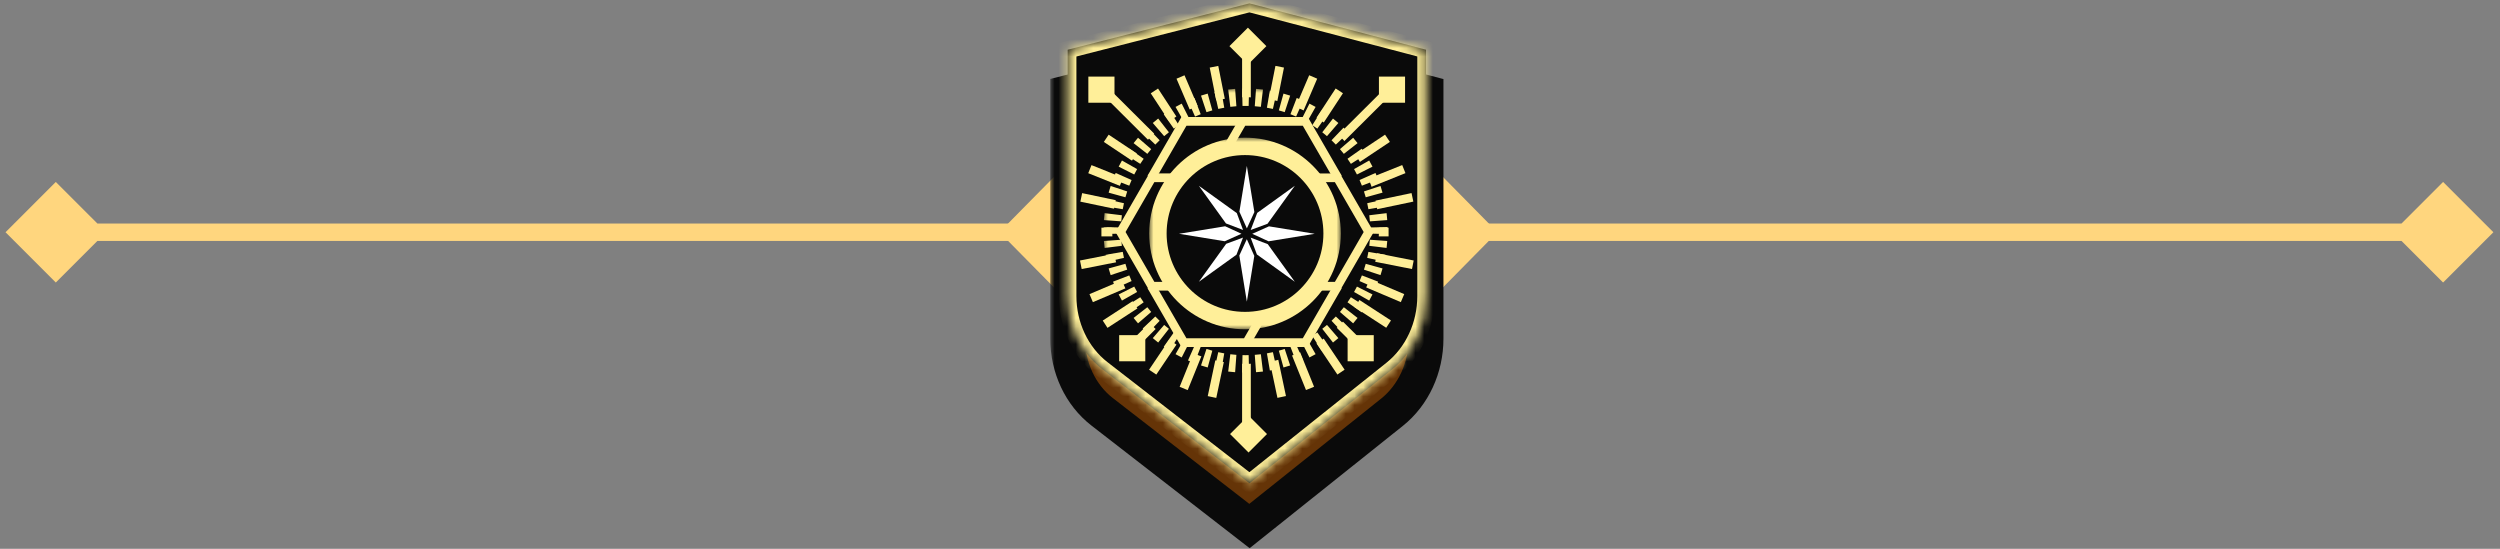 <svg width="287" height="63" viewBox="0 0 287 63" fill="none" xmlns="http://www.w3.org/2000/svg">
<rect x="0" y="0" width="287" height="63" fill="#808080" stroke="none"/>
<path d="M0.633 26.66L6.406 32.434L12.18 26.66L6.406 20.887L0.633 26.66ZM286.241 26.66L280.467 20.887L274.694 26.66L280.467 32.434L286.241 26.66ZM6.406 27.66H280.467V25.66H6.406V27.66Z" fill="#FFD67E"/>
<rect width="9.925" height="9.925" transform="matrix(0.702 0.712 -0.702 0.712 164.934 19.59)" fill="#FFD67E"/>
<rect width="9.925" height="9.925" transform="matrix(0.702 0.712 -0.702 0.712 121.711 19.59)" fill="#FFD67E"/>
<mask id="path-4-outside-1_554_3845" maskUnits="userSpaceOnUse" x="120.57" y="2.297" width="46" height="61" fill="black">
<rect fill="white" x="120.57" y="2.297" width="46" height="61"/>
<path d="M143.438 60.388L126.518 47.268C124.043 45.349 122.57 42.222 122.57 38.885L122.57 10.619L143.438 5.297L163.707 10.619L163.707 38.885C163.707 42.228 162.253 45.368 159.798 47.328L143.438 60.388Z"/>
</mask>
<path d="M143.438 60.388L126.518 47.268C124.043 45.349 122.57 42.222 122.57 38.885L122.57 10.619L143.438 5.297L163.707 10.619L163.707 38.885C163.707 42.228 162.253 45.368 159.798 47.328L143.438 60.388Z" fill="#653407"/>
<path d="M126.518 47.268L125.292 48.849L125.292 48.849L126.518 47.268ZM143.438 60.388L142.213 61.968L143.456 62.932L144.686 61.951L143.438 60.388ZM122.57 10.619L122.076 8.681L120.57 9.065L120.57 10.619L122.57 10.619ZM122.57 38.885L124.57 38.885L124.57 38.885L122.57 38.885ZM143.438 5.297L143.946 3.362L143.446 3.231L142.944 3.359L143.438 5.297ZM163.707 10.619L165.707 10.619L165.707 9.076L164.214 8.684L163.707 10.619ZM163.707 38.885L161.707 38.885L161.707 38.885L163.707 38.885ZM159.798 47.328L161.046 48.891L161.046 48.891L159.798 47.328ZM125.292 48.849L142.213 61.968L144.664 58.807L127.743 45.688L125.292 48.849ZM120.57 10.619L120.57 38.885L124.57 38.885L124.57 10.619L120.57 10.619ZM142.944 3.359L122.076 8.681L123.065 12.557L143.932 7.235L142.944 3.359ZM164.214 8.684L143.946 3.362L142.93 7.231L163.199 12.553L164.214 8.684ZM165.707 38.885L165.707 10.619L161.707 10.619L161.707 38.885L165.707 38.885ZM144.686 61.951L161.046 48.891L158.55 45.765L142.19 58.825L144.686 61.951ZM161.046 48.891C164.01 46.524 165.707 42.791 165.707 38.885L161.707 38.885C161.707 41.665 160.496 44.212 158.55 45.765L161.046 48.891ZM127.743 45.688C125.793 44.175 124.57 41.65 124.57 38.885L120.57 38.885C120.57 42.793 122.293 46.523 125.292 48.849L127.743 45.688Z" fill="#0A0A0A" mask="url(#path-4-outside-1_554_3845)"/>
<mask id="path-6-inside-2_554_3845" fill="white">
<path d="M143.438 55.478L126.518 42.358C124.043 40.439 122.57 37.312 122.57 33.975L122.57 5.708L143.438 0.387L163.707 5.708V12.775V19.842V26.908L163.707 33.975C163.707 37.318 162.253 40.458 159.798 42.418L143.438 55.478Z"/>
</mask>
<path d="M143.438 55.478L126.518 42.358C124.043 40.439 122.57 37.312 122.57 33.975L122.57 5.708L143.438 0.387L163.707 5.708V12.775V19.842V26.908L163.707 33.975C163.707 37.318 162.253 40.458 159.798 42.418L143.438 55.478Z" fill="#0A0A0A"/>
<path d="M126.518 42.358L125.905 43.148L125.905 43.148L126.518 42.358ZM143.438 55.478L142.825 56.268L143.447 56.75L144.062 56.259L143.438 55.478ZM122.57 5.708L122.323 4.739L121.57 4.931L121.57 5.708L122.57 5.708ZM122.57 33.975L123.57 33.975L123.57 33.975L122.57 33.975ZM143.438 0.387L143.692 -0.58L143.442 -0.646L143.191 -0.582L143.438 0.387ZM163.707 5.708H164.707V4.937L163.961 4.741L163.707 5.708ZM163.707 33.975L164.707 33.975L164.707 33.975L163.707 33.975ZM159.798 42.418L160.422 43.199L160.422 43.199L159.798 42.418ZM163.707 26.908L162.707 26.908L162.707 26.908L163.707 26.908ZM125.905 43.148L142.825 56.268L144.051 54.687L127.13 41.568L125.905 43.148ZM121.57 5.708L121.57 33.975L123.57 33.975L123.57 5.708L121.57 5.708ZM143.191 -0.582L122.323 4.739L122.817 6.677L143.685 1.356L143.191 -0.582ZM163.961 4.741L143.692 -0.58L143.184 1.354L163.453 6.676L163.961 4.741ZM144.062 56.259L160.422 43.199L159.174 41.636L142.814 54.696L144.062 56.259ZM160.422 43.199C163.131 41.036 164.707 37.6 164.707 33.975L162.707 33.975C162.707 37.036 161.374 39.88 159.174 41.636L160.422 43.199ZM127.13 41.568C124.918 39.852 123.57 37.026 123.57 33.975L121.57 33.975C121.57 37.597 123.168 41.026 125.905 43.148L127.13 41.568ZM164.707 19.842V12.775H162.707V19.842H164.707ZM164.707 12.775V5.708H162.707V12.775H164.707ZM164.707 33.975L164.707 26.908L162.707 26.908L162.707 33.975L164.707 33.975ZM164.707 26.908V19.842H162.707V26.908H164.707Z" fill="#FFEF99" mask="url(#path-6-inside-2_554_3845)"/>
<rect x="141.139" y="5.297" width="3" height="3" transform="rotate(-45 141.139 5.297)" fill="#FFEF99"/>
<rect x="141.21" y="49.828" width="3" height="3" transform="rotate(-45 141.21 49.828)" fill="#FFEF99"/>
<rect x="158.301" y="8.793" width="3" height="3" fill="#FFEF99"/>
<rect x="154.706" y="38.475" width="3" height="3" fill="#FFEF99"/>
<rect x="124.943" y="8.793" width="3" height="3" fill="#FFEF99"/>
<rect x="128.48" y="38.475" width="3" height="3" fill="#FFEF99"/>
<path d="M127.064 10.633L156.316 39.768" stroke="#FFEF99" stroke-miterlimit="10"/>
<path d="M125.116 19.419L134.807 23.303" stroke="#FFEF99" stroke-miterlimit="10"/>
<path d="M139.785 34.944L135.886 44.596" stroke="#FFEF99" stroke-miterlimit="10"/>
<path d="M135.522 8.839L139.617 18.41" stroke="#FFEF99" stroke-miterlimit="10"/>
<path d="M134.876 30.148L125.267 34.227" stroke="#FFEF99" stroke-miterlimit="10"/>
<path d="M124.128 22.66L134.349 24.803" stroke="#FFEF99" stroke-miterlimit="10"/>
<path d="M141.289 35.398L139.138 45.578" stroke="#FFEF99" stroke-miterlimit="10"/>
<path d="M132.524 10.438L138.231 19.152" stroke="#FFEF99" stroke-miterlimit="10"/>
<path d="M135.616 31.535L126.867 37.219" stroke="#FFEF99" stroke-miterlimit="10"/>
<path d="M126.996 15.878L135.675 21.666" stroke="#FFEF99" stroke-miterlimit="10"/>
<path d="M138.141 34.078L132.329 42.723" stroke="#FFEF99" stroke-miterlimit="10"/>
<path d="M139.366 7.663L141.394 17.869" stroke="#FFEF99" stroke-miterlimit="10"/>
<path d="M134.328 28.377L124.081 30.396" stroke="#FFEF99" stroke-miterlimit="10"/>
<path d="M159.409 26.637L126.443 26.637" stroke="#FFEF99" stroke-miterlimit="10"/>
<path d="M159.409 10.43L129.958 39.764" stroke="#FFEF99" stroke-miterlimit="10"/>
<path d="M161.16 19.413L151.47 23.297" stroke="#FFEF99" stroke-miterlimit="10"/>
<path d="M146.491 34.936L150.391 44.588" stroke="#FFEF99" stroke-miterlimit="10"/>
<path d="M150.754 8.835L146.659 18.406" stroke="#FFEF99" stroke-miterlimit="10"/>
<path d="M151.401 30.146L161.011 34.225" stroke="#FFEF99" stroke-miterlimit="10"/>
<path d="M162.148 22.654L151.927 24.797" stroke="#FFEF99" stroke-miterlimit="10"/>
<path d="M144.988 35.39L147.139 45.57" stroke="#FFEF99" stroke-miterlimit="10"/>
<path d="M153.752 10.431L148.045 19.145" stroke="#FFEF99" stroke-miterlimit="10"/>
<path d="M150.661 31.525L159.409 37.209" stroke="#FFEF99" stroke-miterlimit="10"/>
<path d="M159.28 15.874L150.601 21.662" stroke="#FFEF99" stroke-miterlimit="10"/>
<path d="M148.136 34.074L153.947 42.719" stroke="#FFEF99" stroke-miterlimit="10"/>
<path d="M146.91 7.661L144.883 17.867" stroke="#FFEF99" stroke-miterlimit="10"/>
<path d="M151.948 28.377L162.195 30.396" stroke="#FFEF99" stroke-miterlimit="10"/>
<path d="M143.093 5.136L143.093 49.961" stroke="#FFEF99" stroke-miterlimit="10"/>
<mask id="path-42-outside-3_554_3845" maskUnits="userSpaceOnUse" x="126.685" y="10.158" width="33" height="33" fill="black">
<rect fill="white" x="126.685" y="10.158" width="33" height="33"/>
<path d="M158.301 26.466C158.301 34.921 151.447 41.774 142.993 41.774C134.538 41.774 127.685 34.921 127.685 26.466C127.685 18.012 134.538 11.158 142.993 11.158C151.447 11.158 158.301 18.012 158.301 26.466Z"/>
</mask>
<path d="M158.301 26.466C158.301 34.921 151.447 41.774 142.993 41.774C134.538 41.774 127.685 34.921 127.685 26.466C127.685 18.012 134.538 11.158 142.993 11.158C151.447 11.158 158.301 18.012 158.301 26.466Z" fill="#0A0A0A"/>
<path d="M158.801 26.466C158.801 26.336 158.799 26.207 158.796 26.077L157.796 26.102C157.799 26.223 157.801 26.344 157.801 26.466H158.801ZM158.759 25.303C158.74 25.044 158.715 24.786 158.683 24.531L157.691 24.652C157.72 24.891 157.744 25.133 157.761 25.375L158.759 25.303ZM158.57 23.763C158.526 23.507 158.476 23.253 158.42 23.002L157.444 23.22C157.497 23.456 157.544 23.693 157.585 23.933L158.57 23.763ZM158.232 22.249C158.163 21.999 158.088 21.751 158.007 21.506L157.057 21.82C157.133 22.049 157.203 22.281 157.268 22.515L158.232 22.249ZM157.745 20.775C157.652 20.533 157.553 20.294 157.448 20.058L156.534 20.464C156.632 20.685 156.725 20.909 156.812 21.135L157.745 20.775ZM157.116 19.357C156.999 19.126 156.877 18.898 156.749 18.673L155.88 19.167C155.999 19.377 156.114 19.591 156.223 19.807L157.116 19.357ZM156.35 18.008C156.211 17.789 156.067 17.574 155.918 17.363L155.101 17.939C155.241 18.137 155.375 18.339 155.505 18.544L156.35 18.008ZM155.455 16.74C155.296 16.536 155.132 16.336 154.963 16.141L154.206 16.794C154.364 16.977 154.518 17.165 154.667 17.356L155.455 16.74ZM154.442 15.566C154.263 15.379 154.08 15.196 153.893 15.017L153.203 15.742C153.379 15.909 153.55 16.08 153.718 16.256L154.442 15.566ZM153.318 14.496C153.123 14.327 152.923 14.163 152.719 14.004L152.103 14.792C152.294 14.941 152.482 15.095 152.665 15.253L153.318 14.496ZM152.096 13.541C151.885 13.392 151.67 13.248 151.451 13.109L150.916 13.954C151.12 14.084 151.322 14.219 151.52 14.358L152.096 13.541ZM150.786 12.71C150.561 12.582 150.333 12.46 150.102 12.343L149.652 13.236C149.868 13.345 150.082 13.46 150.292 13.579L150.786 12.71ZM149.401 12.011C149.165 11.906 148.926 11.807 148.684 11.714L148.324 12.647C148.55 12.734 148.774 12.827 148.995 12.925L149.401 12.011ZM147.953 11.452C147.708 11.371 147.46 11.296 147.21 11.227L146.944 12.191C147.178 12.256 147.41 12.326 147.64 12.402L147.953 11.452ZM146.457 11.039C146.206 10.983 145.952 10.933 145.696 10.889L145.526 11.874C145.766 11.915 146.004 11.962 146.239 12.015L146.457 11.039ZM144.928 10.776C144.673 10.744 144.415 10.719 144.156 10.7L144.084 11.698C144.327 11.715 144.568 11.739 144.807 11.768L144.928 10.776ZM143.382 10.663C143.252 10.66 143.123 10.658 142.993 10.658V11.658C143.115 11.658 143.236 11.66 143.357 11.663L143.382 10.663ZM142.993 10.658C142.863 10.658 142.733 10.66 142.604 10.663L142.628 11.663C142.749 11.66 142.871 11.658 142.993 11.658V10.658ZM141.829 10.7C141.57 10.719 141.313 10.744 141.057 10.776L141.178 11.768C141.418 11.739 141.659 11.715 141.902 11.698L141.829 10.7ZM140.289 10.889C140.033 10.933 139.78 10.983 139.528 11.039L139.746 12.015C139.982 11.962 140.22 11.915 140.459 11.874L140.289 10.889ZM138.775 11.227C138.525 11.296 138.277 11.371 138.032 11.452L138.346 12.402C138.575 12.326 138.807 12.256 139.041 12.191L138.775 11.227ZM137.302 11.714C137.06 11.807 136.821 11.906 136.585 12.011L136.99 12.925C137.211 12.827 137.435 12.734 137.662 12.647L137.302 11.714ZM135.883 12.343C135.652 12.46 135.424 12.582 135.199 12.71L135.693 13.579C135.903 13.46 136.117 13.345 136.334 13.236L135.883 12.343ZM134.534 13.109C134.315 13.248 134.1 13.392 133.889 13.541L134.466 14.358C134.664 14.219 134.865 14.084 135.07 13.954L134.534 13.109ZM133.266 14.004C133.063 14.163 132.863 14.327 132.667 14.496L133.32 15.253C133.504 15.095 133.691 14.941 133.882 14.792L133.266 14.004ZM132.092 15.017C131.905 15.196 131.722 15.379 131.544 15.566L132.268 16.256C132.435 16.08 132.606 15.909 132.782 15.742L132.092 15.017ZM131.023 16.141C130.854 16.336 130.689 16.536 130.53 16.74L131.318 17.356C131.467 17.165 131.621 16.977 131.779 16.794L131.023 16.141ZM130.067 17.363C129.918 17.574 129.774 17.789 129.636 18.008L130.48 18.544C130.61 18.339 130.745 18.137 130.884 17.939L130.067 17.363ZM129.236 18.673C129.109 18.898 128.986 19.126 128.87 19.357L129.763 19.807C129.872 19.591 129.986 19.377 130.106 19.167L129.236 18.673ZM128.537 20.058C128.433 20.294 128.334 20.533 128.24 20.775L129.173 21.135C129.26 20.909 129.353 20.685 129.451 20.464L128.537 20.058ZM127.979 21.506C127.898 21.751 127.823 21.999 127.754 22.249L128.717 22.515C128.782 22.281 128.852 22.049 128.928 21.82L127.979 21.506ZM127.566 23.002C127.509 23.253 127.459 23.507 127.415 23.763L128.4 23.933C128.442 23.693 128.489 23.456 128.541 23.22L127.566 23.002ZM127.302 24.531C127.271 24.786 127.246 25.044 127.227 25.303L128.224 25.375C128.242 25.133 128.265 24.891 128.295 24.652L127.302 24.531ZM127.189 26.077C127.186 26.207 127.185 26.336 127.185 26.466H128.185C128.185 26.344 128.186 26.223 128.189 26.102L127.189 26.077ZM127.185 26.466C127.185 26.596 127.186 26.726 127.189 26.855L128.189 26.831C128.186 26.71 128.185 26.588 128.185 26.466H127.185ZM127.227 27.63C127.246 27.889 127.271 28.146 127.302 28.402L128.295 28.281C128.265 28.041 128.242 27.8 128.224 27.557L127.227 27.63ZM127.415 29.17C127.459 29.426 127.509 29.679 127.566 29.931L128.541 29.713C128.489 29.477 128.442 29.239 128.4 29L127.415 29.17ZM127.754 30.684C127.823 30.934 127.898 31.182 127.979 31.427L128.928 31.113C128.852 30.884 128.782 30.652 128.717 30.418L127.754 30.684ZM128.24 32.157C128.334 32.399 128.433 32.638 128.537 32.874L129.451 32.469C129.353 32.248 129.26 32.024 129.173 31.797L128.24 32.157ZM128.87 33.576C128.986 33.807 129.109 34.035 129.236 34.26L130.106 33.766C129.986 33.556 129.872 33.342 129.763 33.125L128.87 33.576ZM129.636 34.925C129.774 35.144 129.918 35.359 130.067 35.57L130.884 34.993C130.745 34.795 130.61 34.594 130.48 34.389L129.636 34.925ZM130.53 36.193C130.689 36.397 130.854 36.596 131.023 36.792L131.779 36.139C131.621 35.955 131.467 35.768 131.318 35.577L130.53 36.193ZM131.544 37.367C131.722 37.554 131.905 37.737 132.092 37.915L132.782 37.191C132.606 37.024 132.435 36.853 132.268 36.677L131.544 37.367ZM132.667 38.437C132.863 38.605 133.063 38.77 133.266 38.929L133.882 38.141C133.691 37.992 133.504 37.838 133.32 37.68L132.667 38.437ZM133.889 39.392C134.1 39.541 134.315 39.685 134.534 39.823L135.07 38.979C134.865 38.849 134.664 38.714 134.466 38.575L133.889 39.392ZM135.199 40.223C135.424 40.35 135.652 40.473 135.883 40.589L136.334 39.696C136.117 39.587 135.903 39.473 135.693 39.353L135.199 40.223ZM136.585 40.922C136.821 41.026 137.06 41.126 137.302 41.219L137.662 40.286C137.435 40.199 137.211 40.106 136.99 40.008L136.585 40.922ZM138.032 41.48C138.277 41.561 138.525 41.636 138.775 41.705L139.041 40.742C138.807 40.677 138.575 40.607 138.346 40.531L138.032 41.48ZM139.528 41.894C139.78 41.95 140.033 42 140.289 42.044L140.459 41.059C140.22 41.017 139.982 40.97 139.746 40.918L139.528 41.894ZM141.057 42.157C141.313 42.188 141.57 42.213 141.829 42.232L141.902 41.235C141.659 41.217 141.418 41.194 141.178 41.164L141.057 42.157ZM142.604 42.27C142.733 42.273 142.863 42.274 142.993 42.274V41.274C142.871 41.274 142.749 41.273 142.628 41.27L142.604 42.27ZM142.993 42.274C143.123 42.274 143.252 42.273 143.382 42.27L143.357 41.27C143.236 41.273 143.115 41.274 142.993 41.274V42.274ZM144.156 42.232C144.415 42.213 144.673 42.188 144.928 42.157L144.807 41.164C144.568 41.194 144.327 41.217 144.084 41.235L144.156 42.232ZM145.696 42.044C145.952 42 146.206 41.95 146.457 41.894L146.239 40.918C146.004 40.97 145.766 41.017 145.526 41.059L145.696 42.044ZM147.21 41.705C147.46 41.636 147.708 41.561 147.953 41.48L147.64 40.531C147.41 40.607 147.178 40.677 146.944 40.742L147.21 41.705ZM148.684 41.219C148.926 41.126 149.165 41.026 149.401 40.922L148.995 40.008C148.774 40.106 148.55 40.199 148.324 40.286L148.684 41.219ZM150.102 40.589C150.333 40.473 150.561 40.35 150.786 40.223L150.292 39.353C150.082 39.473 149.868 39.587 149.652 39.696L150.102 40.589ZM151.451 39.823C151.67 39.685 151.885 39.541 152.096 39.392L151.52 38.575C151.322 38.714 151.12 38.849 150.916 38.979L151.451 39.823ZM152.719 38.929C152.923 38.77 153.123 38.605 153.318 38.437L152.665 37.68C152.482 37.838 152.294 37.992 152.103 38.141L152.719 38.929ZM153.893 37.915C154.08 37.737 154.263 37.554 154.442 37.367L153.718 36.677C153.55 36.853 153.379 37.024 153.203 37.191L153.893 37.915ZM154.963 36.792C155.132 36.596 155.296 36.397 155.455 36.193L154.667 35.577C154.518 35.768 154.364 35.955 154.206 36.139L154.963 36.792ZM155.918 35.57C156.067 35.359 156.211 35.144 156.35 34.925L155.505 34.389C155.375 34.594 155.241 34.795 155.101 34.993L155.918 35.57ZM156.749 34.26C156.877 34.035 156.999 33.807 157.116 33.576L156.223 33.125C156.114 33.342 155.999 33.556 155.88 33.766L156.749 34.26ZM157.448 32.874C157.553 32.638 157.652 32.399 157.745 32.157L156.812 31.797C156.725 32.024 156.632 32.248 156.534 32.469L157.448 32.874ZM158.007 31.427C158.088 31.182 158.163 30.934 158.232 30.684L157.268 30.418C157.203 30.652 157.133 30.884 157.057 31.113L158.007 31.427ZM158.42 29.931C158.476 29.679 158.526 29.426 158.57 29.17L157.585 29C157.544 29.239 157.497 29.477 157.444 29.713L158.42 29.931ZM158.683 28.402C158.715 28.146 158.74 27.889 158.759 27.63L157.761 27.557C157.744 27.8 157.72 28.041 157.691 28.281L158.683 28.402ZM158.796 26.855C158.799 26.726 158.801 26.596 158.801 26.466H157.801C157.801 26.588 157.799 26.71 157.796 26.831L158.796 26.855ZM159.301 26.466C159.301 26.332 159.299 26.199 159.296 26.065L157.297 26.114C157.299 26.231 157.301 26.348 157.301 26.466H159.301ZM159.257 25.266C159.238 24.999 159.212 24.734 159.18 24.47L157.194 24.712C157.223 24.944 157.245 25.177 157.263 25.412L159.257 25.266ZM159.063 23.678C159.018 23.414 158.966 23.152 158.908 22.893L156.956 23.329C157.007 23.557 157.052 23.786 157.092 24.018L159.063 23.678ZM158.714 22.116C158.642 21.858 158.565 21.602 158.482 21.349L156.582 21.976C156.656 22.198 156.723 22.422 156.786 22.648L158.714 22.116ZM158.212 20.595C158.115 20.346 158.013 20.099 157.905 19.855L156.077 20.667C156.172 20.88 156.261 21.097 156.346 21.315L158.212 20.595ZM157.562 19.132C157.442 18.893 157.316 18.658 157.184 18.426L155.445 19.413C155.56 19.617 155.671 19.823 155.776 20.032L157.562 19.132ZM156.772 17.74C156.629 17.514 156.48 17.293 156.327 17.075L154.692 18.228C154.827 18.419 154.958 18.613 155.083 18.811L156.772 17.74ZM155.849 16.432C155.685 16.222 155.516 16.016 155.341 15.814L153.827 17.121C153.98 17.298 154.129 17.479 154.273 17.664L155.849 16.432ZM154.804 15.221C154.62 15.028 154.431 14.839 154.238 14.655L152.859 16.104C153.028 16.265 153.194 16.431 153.355 16.6L154.804 15.221ZM153.645 14.118C153.443 13.943 153.237 13.774 153.027 13.61L151.795 15.185C151.98 15.33 152.161 15.479 152.338 15.632L153.645 14.118ZM152.384 13.132C152.167 12.979 151.945 12.83 151.719 12.687L150.648 14.376C150.846 14.501 151.04 14.632 151.231 14.767L152.384 13.132ZM151.033 12.275C150.801 12.143 150.566 12.017 150.327 11.897L149.427 13.683C149.636 13.788 149.842 13.899 150.046 14.014L151.033 12.275ZM149.604 11.554C149.36 11.446 149.113 11.344 148.864 11.247L148.144 13.113C148.362 13.198 148.579 13.287 148.792 13.382L149.604 11.554ZM148.11 10.977C147.857 10.894 147.602 10.816 147.343 10.745L146.811 12.673C147.037 12.736 147.261 12.803 147.483 12.877L148.11 10.977ZM146.566 10.551C146.307 10.493 146.045 10.441 145.781 10.396L145.441 12.367C145.673 12.407 145.902 12.452 146.13 12.503L146.566 10.551ZM144.989 10.279C144.725 10.247 144.46 10.221 144.193 10.202L144.047 12.196C144.282 12.213 144.515 12.236 144.747 12.264L144.989 10.279ZM143.394 10.163C143.26 10.16 143.127 10.158 142.993 10.158V12.158C143.111 12.158 143.228 12.16 143.345 12.162L143.394 10.163ZM142.993 10.158C142.859 10.158 142.725 10.16 142.592 10.163L142.64 12.162C142.757 12.16 142.875 12.158 142.993 12.158V10.158ZM141.793 10.202C141.526 10.221 141.26 10.247 140.996 10.279L141.239 12.264C141.47 12.236 141.703 12.213 141.938 12.196L141.793 10.202ZM140.204 10.396C139.94 10.441 139.678 10.493 139.419 10.551L139.855 12.503C140.083 12.452 140.313 12.407 140.544 12.367L140.204 10.396ZM138.642 10.745C138.384 10.816 138.128 10.894 137.876 10.977L138.503 12.877C138.724 12.803 138.948 12.736 139.174 12.673L138.642 10.745ZM137.121 11.247C136.872 11.344 136.625 11.446 136.382 11.554L137.193 13.382C137.407 13.287 137.623 13.198 137.842 13.113L137.121 11.247ZM135.658 11.897C135.419 12.017 135.184 12.143 134.952 12.275L135.94 14.014C136.143 13.899 136.349 13.788 136.559 13.683L135.658 11.897ZM134.266 12.687C134.041 12.83 133.819 12.979 133.601 13.132L134.754 14.767C134.945 14.632 135.14 14.501 135.338 14.376L134.266 12.687ZM132.959 13.61C132.748 13.774 132.542 13.943 132.34 14.118L133.647 15.632C133.824 15.479 134.005 15.33 134.19 15.185L132.959 13.61ZM131.747 14.655C131.554 14.839 131.366 15.028 131.182 15.221L132.63 16.6C132.791 16.431 132.957 16.265 133.127 16.104L131.747 14.655ZM130.644 15.814C130.47 16.016 130.3 16.222 130.136 16.432L131.712 17.664C131.856 17.479 132.005 17.298 132.158 17.121L130.644 15.814ZM129.659 17.075C129.505 17.293 129.357 17.514 129.213 17.74L130.902 18.811C131.028 18.613 131.158 18.419 131.293 18.228L129.659 17.075ZM128.801 18.426C128.67 18.658 128.544 18.893 128.423 19.132L130.209 20.032C130.315 19.823 130.425 19.617 130.541 19.413L128.801 18.426ZM128.08 19.855C127.972 20.099 127.87 20.346 127.774 20.595L129.639 21.315C129.724 21.097 129.814 20.88 129.908 20.667L128.08 19.855ZM127.504 21.349C127.42 21.602 127.343 21.858 127.272 22.116L129.199 22.648C129.262 22.422 129.33 22.198 129.403 21.976L127.504 21.349ZM127.078 22.893C127.02 23.152 126.968 23.414 126.922 23.678L128.893 24.018C128.933 23.786 128.978 23.557 129.029 23.329L127.078 22.893ZM126.806 24.47C126.773 24.734 126.748 24.999 126.728 25.266L128.723 25.412C128.74 25.177 128.763 24.944 128.791 24.712L126.806 24.47ZM126.689 26.065C126.686 26.199 126.685 26.332 126.685 26.466H128.685C128.685 26.348 128.686 26.231 128.689 26.114L126.689 26.065ZM126.685 26.466C126.685 26.6 126.686 26.734 126.689 26.867L128.689 26.819C128.686 26.702 128.685 26.584 128.685 26.466H126.685ZM126.728 27.666C126.748 27.933 126.773 28.199 126.806 28.463L128.791 28.22C128.763 27.989 128.74 27.756 128.723 27.521L126.728 27.666ZM126.922 29.255C126.968 29.519 127.02 29.78 127.078 30.04L129.029 29.604C128.978 29.376 128.933 29.146 128.893 28.915L126.922 29.255ZM127.272 30.817C127.343 31.075 127.42 31.331 127.504 31.584L129.403 30.956C129.33 30.735 129.262 30.511 129.199 30.285L127.272 30.817ZM127.774 32.337C127.87 32.587 127.972 32.834 128.08 33.077L129.908 32.266C129.814 32.052 129.724 31.836 129.639 31.617L127.774 32.337ZM128.423 33.801C128.544 34.04 128.67 34.275 128.801 34.507L130.541 33.519C130.425 33.316 130.315 33.109 130.209 32.9L128.423 33.801ZM129.214 35.193C129.357 35.418 129.505 35.64 129.659 35.858L131.293 34.705C131.158 34.514 131.028 34.319 130.902 34.121L129.214 35.193ZM130.136 36.501C130.3 36.711 130.47 36.917 130.644 37.119L132.158 35.812C132.005 35.635 131.856 35.453 131.712 35.269L130.136 36.501ZM131.182 37.712C131.366 37.905 131.554 38.093 131.747 38.277L133.127 36.829C132.957 36.667 132.791 36.502 132.63 36.332L131.182 37.712ZM132.34 38.815C132.542 38.989 132.748 39.159 132.959 39.323L134.19 37.747C134.005 37.603 133.824 37.454 133.647 37.301L132.34 38.815ZM133.601 39.8C133.819 39.954 134.041 40.102 134.266 40.245L135.338 38.557C135.14 38.431 134.945 38.301 134.754 38.166L133.601 39.8ZM134.952 40.658C135.184 40.789 135.419 40.915 135.658 41.036L136.559 39.25C136.349 39.144 136.143 39.034 135.94 38.918L134.952 40.658ZM136.382 41.379C136.625 41.487 136.872 41.589 137.121 41.685L137.842 39.819C137.623 39.735 137.407 39.645 137.193 39.551L136.382 41.379ZM137.876 41.955C138.128 42.039 138.384 42.116 138.642 42.187L139.174 40.26C138.948 40.197 138.724 40.129 138.503 40.056L137.876 41.955ZM139.419 42.381C139.678 42.44 139.94 42.491 140.204 42.537L140.544 40.566C140.313 40.526 140.083 40.48 139.855 40.43L139.419 42.381ZM140.996 42.653C141.26 42.686 141.526 42.712 141.793 42.731L141.938 40.736C141.703 40.719 141.47 40.696 141.239 40.668L140.996 42.653ZM142.592 42.77C142.725 42.773 142.859 42.774 142.993 42.774V40.774C142.875 40.774 142.757 40.773 142.64 40.77L142.592 42.77ZM142.993 42.774C143.127 42.774 143.26 42.773 143.394 42.77L143.345 40.77C143.228 40.773 143.111 40.774 142.993 40.774V42.774ZM144.193 42.731C144.46 42.712 144.725 42.686 144.989 42.653L144.747 40.668C144.515 40.696 144.282 40.719 144.047 40.736L144.193 42.731ZM145.781 42.537C146.045 42.491 146.307 42.44 146.566 42.381L146.13 40.43C145.902 40.48 145.673 40.526 145.441 40.566L145.781 42.537ZM147.343 42.187C147.602 42.116 147.857 42.039 148.11 41.955L147.483 40.056C147.261 40.129 147.037 40.197 146.811 40.26L147.343 42.187ZM148.864 41.685C149.114 41.589 149.36 41.487 149.604 41.379L148.792 39.551C148.579 39.645 148.362 39.735 148.144 39.819L148.864 41.685ZM150.327 41.036C150.566 40.915 150.801 40.789 151.033 40.658L150.046 38.918C149.842 39.034 149.636 39.144 149.427 39.25L150.327 41.036ZM151.719 40.245C151.945 40.102 152.167 39.954 152.384 39.8L151.231 38.166C151.04 38.301 150.846 38.431 150.648 38.557L151.719 40.245ZM153.027 39.323C153.237 39.159 153.443 38.989 153.645 38.815L152.338 37.301C152.161 37.454 151.98 37.603 151.795 37.747L153.027 39.323ZM154.238 38.277C154.431 38.093 154.62 37.905 154.804 37.712L153.355 36.332C153.194 36.502 153.028 36.667 152.859 36.829L154.238 38.277ZM155.341 37.119C155.516 36.917 155.685 36.711 155.849 36.5L154.273 35.269C154.129 35.453 153.98 35.635 153.827 35.812L155.341 37.119ZM156.327 35.858C156.48 35.64 156.629 35.418 156.772 35.193L155.083 34.121C154.958 34.319 154.827 34.514 154.692 34.705L156.327 35.858ZM157.184 34.507C157.316 34.275 157.442 34.039 157.562 33.801L155.776 32.9C155.671 33.109 155.56 33.316 155.445 33.519L157.184 34.507ZM157.905 33.077C158.013 32.834 158.115 32.587 158.212 32.337L156.346 31.617C156.261 31.836 156.172 32.052 156.077 32.266L157.905 33.077ZM158.482 31.584C158.565 31.331 158.642 31.075 158.714 30.817L156.786 30.285C156.723 30.511 156.656 30.735 156.582 30.956L158.482 31.584ZM158.908 30.04C158.966 29.78 159.018 29.519 159.063 29.255L157.092 28.915C157.052 29.146 157.007 29.376 156.956 29.604L158.908 30.04ZM159.18 28.463C159.212 28.199 159.238 27.933 159.257 27.666L157.263 27.521C157.245 27.756 157.223 27.989 157.194 28.22L159.18 28.463ZM159.296 26.867C159.299 26.734 159.301 26.6 159.301 26.466H157.301C157.301 26.584 157.299 26.702 157.297 26.819L159.296 26.867Z" fill="#FFEF99" mask="url(#path-42-outside-3_554_3845)"/>
<path d="M135.916 13.935L132.321 20.16L135.916 26.386H143.104L146.699 20.16L143.104 13.935H135.916Z" fill="#0A0A0A" stroke="#FFEF99"/>
<path d="M142.662 13.935L139.068 20.16L142.662 26.386H149.85L153.445 20.16L149.85 13.935H142.662Z" fill="#0A0A0A" stroke="#FFEF99"/>
<path d="M149.85 39.333L153.444 33.107L149.85 26.882H142.661L139.067 33.107L142.661 39.333H149.85Z" fill="#0A0A0A" stroke="#FFEF99"/>
<path d="M143.104 39.333L146.698 33.107L143.104 26.882H135.915L132.321 33.107L135.915 39.333H143.104Z" fill="#0A0A0A" stroke="#FFEF99"/>
<path d="M146.345 20.412L142.751 26.637L146.345 32.862H153.534L157.128 26.637L153.534 20.412H146.345Z" fill="#0A0A0A" stroke="#FFEF99"/>
<path d="M139.42 32.858L143.014 26.633L139.42 20.407H132.232L128.637 26.633L132.232 32.858H139.42Z" fill="#0A0A0A" stroke="#FFEF99"/>
<mask id="path-50-outside-4_554_3845" maskUnits="userSpaceOnUse" x="131.927" y="15.803" width="22" height="22" fill="black">
<rect fill="white" x="131.927" y="15.803" width="22" height="22"/>
<path d="M152.927 26.803C152.927 32.326 148.45 36.803 142.927 36.803C137.404 36.803 132.927 32.326 132.927 26.803C132.927 21.28 137.404 16.803 142.927 16.803C148.45 16.803 152.927 21.28 152.927 26.803Z"/>
</mask>
<path d="M152.927 26.803C152.927 32.326 148.45 36.803 142.927 36.803C137.404 36.803 132.927 32.326 132.927 26.803C132.927 21.28 137.404 16.803 142.927 16.803C148.45 16.803 152.927 21.28 152.927 26.803Z" fill="#0A0A0A"/>
<path d="M151.927 26.803C151.927 31.773 147.897 35.803 142.927 35.803V37.803C149.002 37.803 153.927 32.878 153.927 26.803H151.927ZM142.927 35.803C137.956 35.803 133.927 31.773 133.927 26.803H131.927C131.927 32.878 136.852 37.803 142.927 37.803V35.803ZM133.927 26.803C133.927 21.832 137.956 17.803 142.927 17.803V15.803C136.852 15.803 131.927 20.728 131.927 26.803H133.927ZM142.927 17.803C147.897 17.803 151.927 21.832 151.927 26.803H153.927C153.927 20.728 149.002 15.803 142.927 15.803V17.803Z" fill="#FFEF99" mask="url(#path-50-outside-4_554_3845)"/>
<path d="M142.703 26.399L141.986 24.466L137.629 21.329L140.737 25.648L142.703 26.399Z" fill="white"/>
<path d="M143.578 26.404L145.512 25.687L148.648 21.329L144.329 24.438L143.578 26.404Z" fill="white"/>
<path d="M143.141 26.22L144.002 24.346L143.139 19.047L142.282 24.299L143.141 26.22Z" fill="white"/>
<path d="M145.678 25.983L143.757 26.842L145.631 27.702L150.93 26.839L145.678 25.983Z" fill="white"/>
<path d="M143.135 27.457L142.275 29.331L143.139 34.631L143.994 29.379L143.135 27.457Z" fill="white"/>
<path d="M143.574 27.278L144.29 29.212L148.648 32.348L145.539 28.029L143.574 27.278Z" fill="white"/>
<path d="M142.52 26.836L140.646 25.975L135.347 26.839L140.599 27.695L142.52 26.836Z" fill="white"/>
<path d="M142.698 27.274L140.765 27.99L137.629 32.348L141.947 29.24L142.698 27.274Z" fill="white"/>
</svg>

